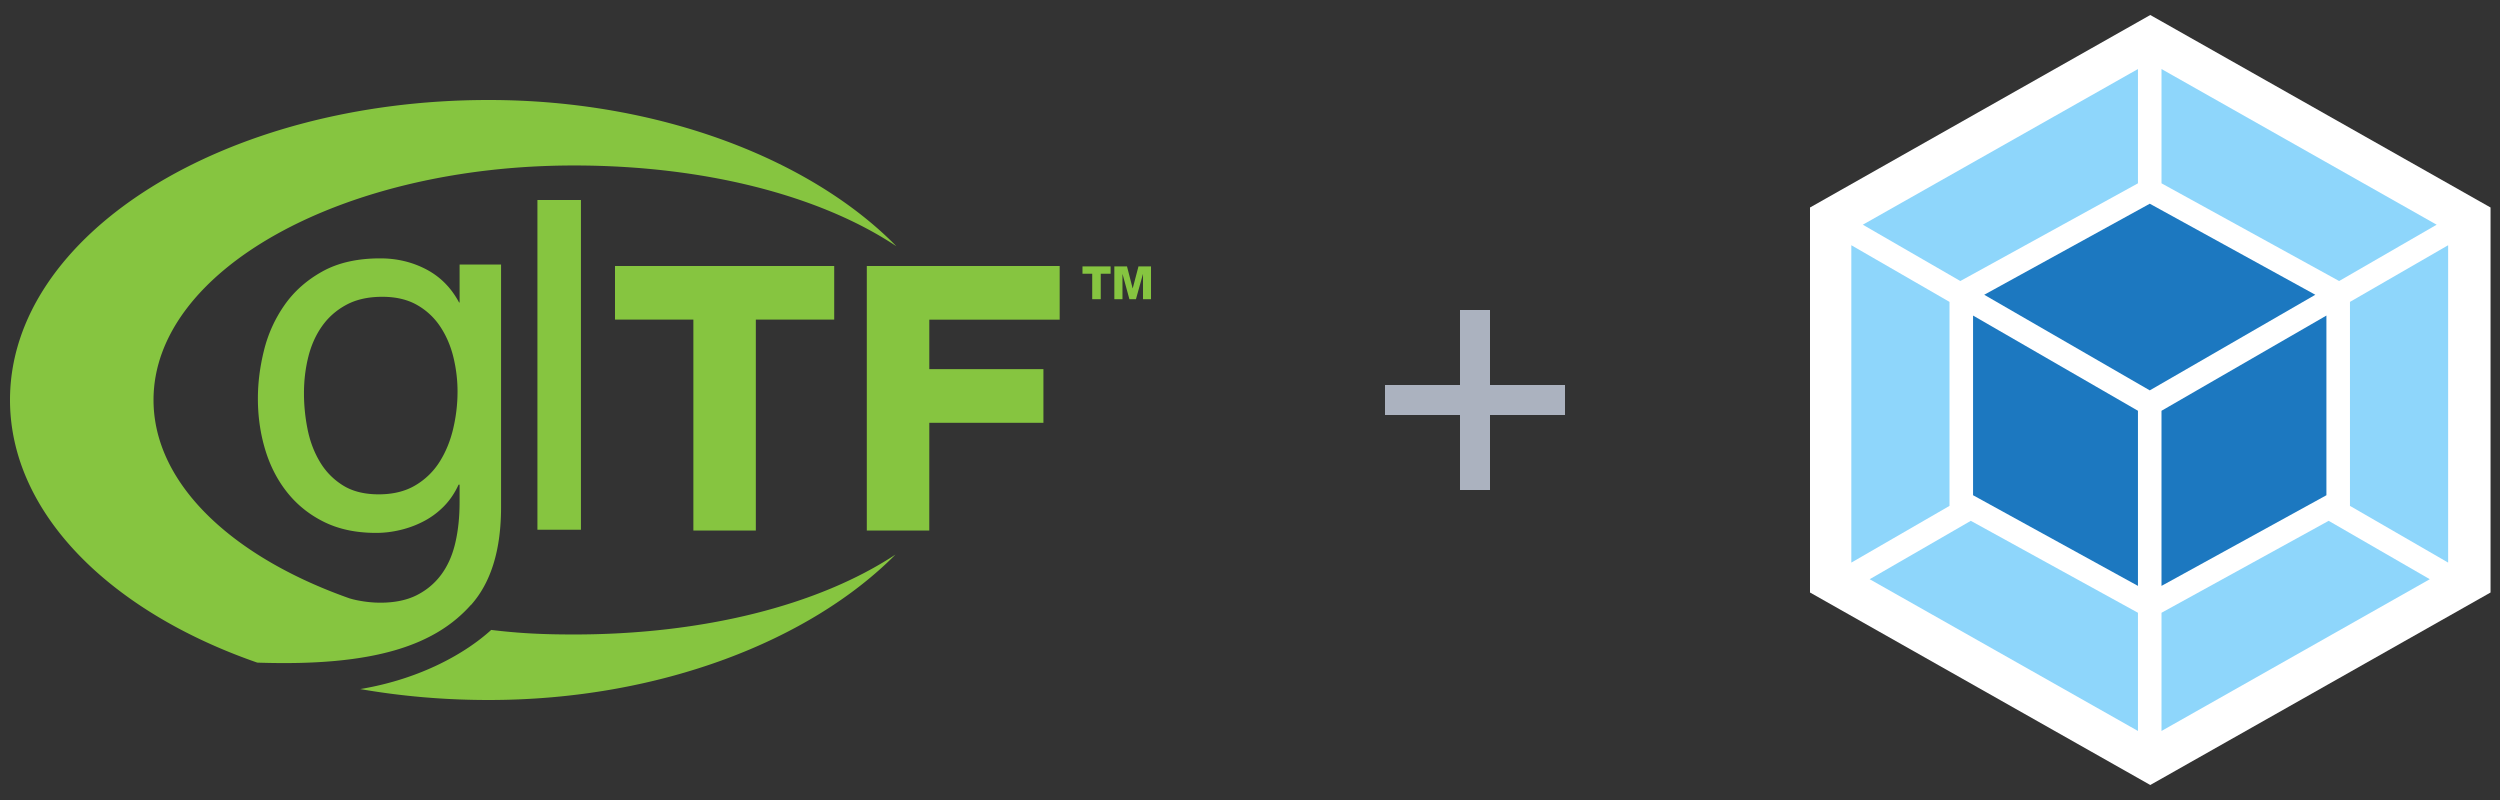 <svg xmlns="http://www.w3.org/2000/svg" viewBox="0 0 500 160"><rect x="0" y="0" width="500" height="160" fill="#333333" stroke="none"/><g stroke-width=".992" fill="#86c540"><g stroke-width=".985"><path d="M94.21 120.984c3.927-4.413 6.002-10.863 6.002-19.55v-48.53h-8.293v7.594h-.102c-1.57-2.94-3.754-5.146-6.552-6.618-2.799-1.47-5.872-2.206-9.216-2.206-4.573 0-8.43.872-11.57 2.617-3.138 1.744-5.666 3.986-7.576 6.722a27.057 27.057 0 0 0-4.096 9.031c-.82 3.285-1.229 6.5-1.229 9.647 0 3.626.494 7.066 1.485 10.314.988 3.25 2.473 6.106 4.453 8.57 1.979 2.462 4.437 4.413 7.372 5.85 2.934 1.437 6.382 2.155 10.343 2.155 1.638 0 3.293-.205 4.964-.616a20 20 0 0 0 4.711-1.796 15.976 15.976 0 0 0 3.943-2.975c1.16-1.197 2.115-2.617 2.868-4.259h.201v3.488c0 3.01-.29 5.746-.87 8.21-.58 2.463-1.52 4.568-2.815 6.311-1.297 1.745-2.937 3.112-4.913 4.107-1.981.99-4.403 1.488-7.268 1.488-1.434 0-2.937-.155-4.507-.462a17.332 17.332 0 0 1-1.652-.408c-.582-.206-1.16-.415-1.732-.628a16.847 16.847 0 0 1-.16-.07v.01c-22.487-8.418-37.296-22.73-37.296-38.983 0-25.904 37.643-46.902 84.091-46.902 25.872 0 49.083 5.906 64.486 16.156C162.445 32.076 132.248 20 97.744 20 44.884 19.99 2.027 46.85 2 79.968c-.003 22.616 19.963 42.316 49.455 52.555 23.655.812 35.648-3.589 42.724-11.538zm-3.57-35.25c-.58 2.462-1.485 4.668-2.714 6.618a14.28 14.28 0 0 1-4.863 4.72c-2.014 1.197-4.453 1.795-7.32 1.795-2.869 0-5.258-.598-7.168-1.796a13.824 13.824 0 0 1-4.607-4.72c-1.162-1.949-1.98-4.12-2.458-6.516a36.602 36.602 0 0 1-.716-7.184c0-2.53.29-4.96.87-7.287.58-2.325 1.5-4.378 2.764-6.157 1.262-1.778 2.884-3.197 4.863-4.258 1.979-1.06 4.368-1.59 7.167-1.59 2.73 0 5.049.548 6.962 1.642a13.59 13.59 0 0 1 4.658 4.362c1.193 1.813 2.064 3.847 2.61 6.106.546 2.258.82 4.551.82 6.877a32.17 32.17 0 0 1-.87 7.388zM98.227 125.996c-5.015 4.563-13.975 9.773-26.177 11.818C80.22 139.238 88.826 140 97.719 140c34.37.007 64.485-12.023 81.378-29.09-15.424 10.188-38.52 15.985-64.3 15.985-6.123 0-10.808-.216-16.56-.91z"/></g><path d="M151.167 106.105h-12.493V63.922H123V53.195h43.841v10.727h-15.674zM185.857 106.105h-12.495V53.203h38.574V63.93H185.86v9.9h22.825v10.728H185.86zM107.485 40.004h8.702v65.941h-8.702z"/><g stroke-width=".985"><path d="M222.122 54.75h-1.973v5.093h-1.706V54.75h-1.947v-1.467h5.626zM228.575 54.856l-1.386 4.987h-1.307l-1.36-4.987h-.027v4.987h-1.626v-6.56h2.533l1.12 4.373h.027l1.146-4.373h2.507v6.56h-1.6v-4.987z"/></g></g><g stroke-width="2.062"><path d="M430.055 3l68.055 38.5v77L430.055 157 362 118.5v-77z" fill="#fff"/><path d="M485.957 115.843l-53.656 30.351v-23.639l33.43-18.39zm3.67-3.323V49.046l-19.634 11.332v40.797zm-115.692 3.323l53.656 30.351v-23.639l-33.43-18.39zm-3.67-3.323V49.046L389.9 60.378v40.797zm2.297-67.58l55.03-31.134v22.856l-35.254 19.391-.27.154zm114.768 0l-55.029-31.134v22.856l35.253 19.391.27.154z" fill="#8ed6fb"/><path d="M427.591 117.178L394.61 99.045V63.11l32.981 19.045zm4.71 0l32.982-18.133V63.11L432.3 82.156zm-35.458-58.225l33.11-18.21 33.11 18.21-33.11 19.122z" fill="#1c78c0"/></g><path d="M292 62v15h-15v6h15v15h6V83h15v-6h-15V62h-6z" color="#000" fill="#abb2bf"/></svg>
